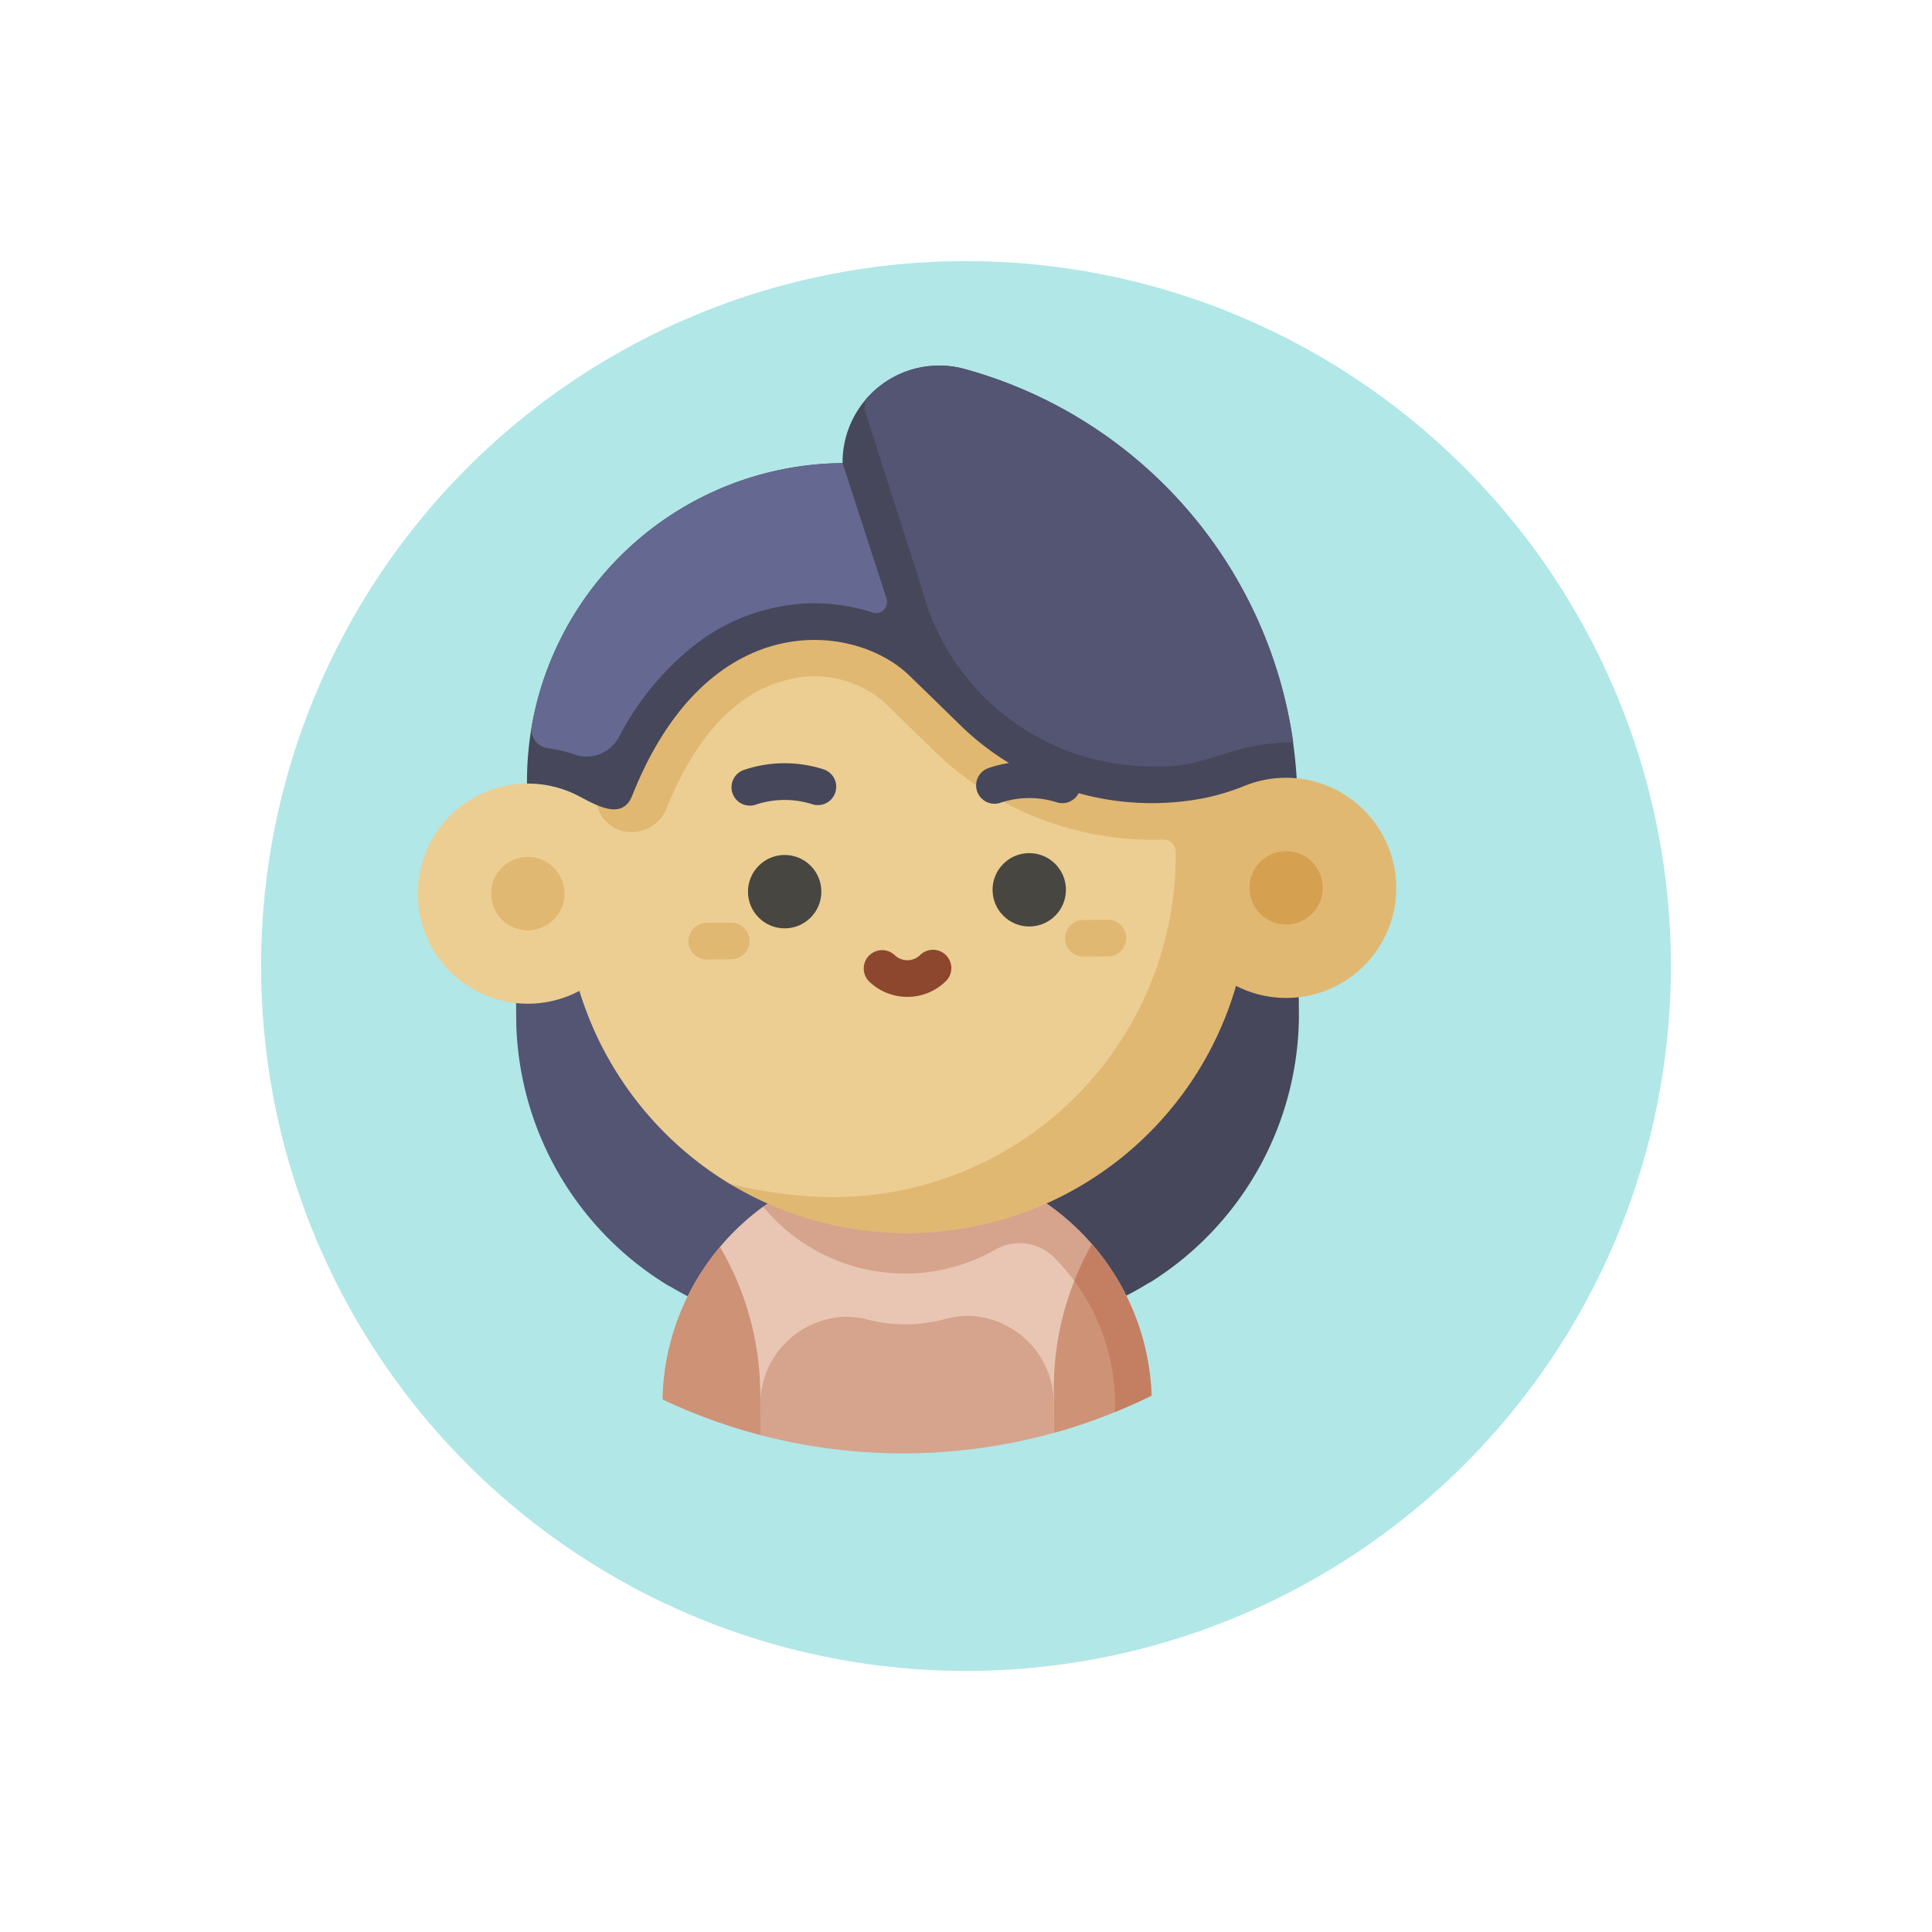 <svg xmlns="http://www.w3.org/2000/svg" xmlns:xlink="http://www.w3.org/1999/xlink" width="111" height="111" viewBox="0 0 111 111">
  <defs>
    <filter id="타원_377" x="0" y="0" width="111" height="111" filterUnits="userSpaceOnUse">
      <feOffset dx="3" dy="3" input="SourceAlpha"/>
      <feGaussianBlur stdDeviation="5" result="blur"/>
      <feFlood flood-color="#b1e7e7"/>
      <feComposite operator="in" in2="blur"/>
      <feComposite in="SourceGraphic"/>
    </filter>
  </defs>
  <g id="ic_wm" transform="translate(12 12)">
    <g id="그룹_964" data-name="그룹 964" transform="translate(-161 -344.859)">
      <g transform="matrix(1, 0, 0, 1, 149, 332.86)" filter="url(#타원_377)">
        <circle id="타원_377-2" data-name="타원 377" cx="40.5" cy="40.5" r="40.5" transform="translate(12 12)" fill="#b1e7e7"/>
      </g>
    </g>
    <g id="woman-user-svgrepo-com" transform="translate(-13.741 9)">
      <path id="패스_920" data-name="패스 920" d="M71.642,246.135l.054,7.1h0c0,.076,0,.151.005.227s0,.138,0,.206a18.188,18.188,0,0,0,8.8,15.023h.026a18.1,18.1,0,0,0,9.519,2.6l4.267-.033,22.293-25.468Z" transform="translate(-40.297 -215.788)" fill="#535572"/>
      <path id="패스_921" data-name="패스 921" d="M255.847,245.962l.193,25.3,4.267-.033a18.1,18.1,0,0,0,9.479-2.75h.026a18.189,18.189,0,0,0,8.572-15.155c0-.069,0-.137,0-.206s0-.151,0-.227h0l-.054-7.1Z" transform="translate(-202.017 -215.787)" fill="#46475a"/>
      <path id="패스_922" data-name="패스 922" d="M165.654,378.68a14.054,14.054,0,0,0-24.666,8.923,32.11,32.11,0,0,0,4.223,1.646q.617.192,1.244.359l.165.043a32.486,32.486,0,0,0,16.864-.129l.164-.046q.624-.177,1.238-.378c.712-.233,1.413-.493,2.1-.774.421-.171.839-.348,1.251-.536q.425-.195.845-.4A13.994,13.994,0,0,0,165.654,378.68Z" transform="translate(-101.178 -328.202)" fill="#e8c6b3"/>
      <path id="패스_923" data-name="패스 923" d="M199,447.3a4.919,4.919,0,0,0-1.349.175,8.714,8.714,0,0,1-4.491.034,4.927,4.927,0,0,0-1.352-.154,5.038,5.038,0,0,0-4.8,5.056v.039l.013,1.7a32.487,32.487,0,0,0,16.864-.129l-.013-1.7v-.039A5.039,5.039,0,0,0,199,447.3Z" transform="translate(-141.587 -392.698)" fill="#ab5034" opacity="0.3"/>
      <g id="그룹_965" data-name="그룹 965" transform="translate(39.81 50.478)">
        <path id="패스_924" data-name="패스 924" d="M144.284,414.857a14,14,0,0,0-3.3,8.76,32.108,32.108,0,0,0,4.223,1.646q.617.192,1.244.359l.165.043-.018-2.4A16.786,16.786,0,0,0,144.284,414.857Z" transform="translate(-140.988 -414.694)" fill="#ce9276"/>
        <path id="패스_925" data-name="패스 925" d="M327.312,413.52a16.81,16.81,0,0,0-2.188,8.443l.018,2.4.164-.046q.624-.177,1.238-.378c.712-.233,1.413-.493,2.1-.774.421-.171.839-.348,1.251-.536q.425-.195.845-.4A14,14,0,0,0,327.312,413.52Z" transform="translate(-302.646 -413.52)" fill="#ce9276"/>
      </g>
      <path id="패스_926" data-name="패스 926" d="M207.2,378.68a14.054,14.054,0,0,0-18.89-2.151,10.541,10.541,0,0,0,13.354,2.462,2.789,2.789,0,0,1,3.347.441,12.126,12.126,0,0,1,1.177,1.364,11.878,11.878,0,0,1,2.343,7l0,.527c.421-.171.839-.348,1.251-.536q.425-.195.845-.4A14,14,0,0,0,207.2,378.68Z" transform="translate(-142.723 -328.202)" fill="#ab5034" opacity="0.3"/>
      <path id="패스_927" data-name="패스 927" d="M109.979,102.725l7.625,21.751a19.682,19.682,0,0,0,29.105-11.362,6.323,6.323,0,0,0,9.2-5.911,6.354,6.354,0,0,0-3.871-5.548,6.221,6.221,0,0,0-1.836-.466c-.07-.008-.142-.013-.214-.018l-9.22-9.08a13.372,13.372,0,0,0-18.91.144h0l-1.555.012a10.4,10.4,0,0,0-10.319,10.478h0" transform="translate(-73.954 -77.474)" fill="#e1b872"/>
      <path id="패스_928" data-name="패스 928" d="M69.292,156.493v-.007a.72.72,0,0,0-.751-.706q-.22.007-.441.009a18,18,0,0,1-11.975-4.441c-.054-.047-.107-.094-.161-.144-.2-.178-.39-.358-.57-.536-1-.979-2.133-2.083-2.892-2.815a6.106,6.106,0,0,0-5.369-1.285c-2.955.639-5.407,3.2-7.091,7.413a2.165,2.165,0,0,1-2.78,1.229,2.1,2.1,0,0,1-1.238-1.415c-.4-.168-.795-.392-1.139-.569a6.3,6.3,0,0,0-2.868-.664c-.148,0-.3.008-.445.019a6.324,6.324,0,1,0,3.457,11.892,19.727,19.727,0,0,0,8.62,11.074,24.92,24.92,0,0,0,6.118.772A19.676,19.676,0,0,0,69.292,156.493Z" transform="translate(0 -128.543)" fill="#ecce93"/>
      <circle id="타원_378" data-name="타원 378" cx="2.108" cy="2.108" r="2.108" transform="translate(29.958 28.233)" fill="#e1b872"/>
      <circle id="타원_379" data-name="타원 379" cx="2.108" cy="2.108" r="2.108" transform="translate(73.524 27.901)" fill="#d5a150"/>
      <path id="패스_929" data-name="패스 929" d="M102.294.2a5.557,5.557,0,0,0-7.011,5.41,18.272,18.272,0,0,0-18.13,18.409,6.3,6.3,0,0,1,2.868.664c1.048.541,2.588,1.514,3.175.033,4.353-10.965,12.782-9.934,15.9-6.924.715.689,1.763,1.711,2.908,2.831q.248.245.508.477l.126.113a15.77,15.77,0,0,0,13.465,3.633,13.766,13.766,0,0,0,2.354-.725,6.316,6.316,0,0,1,2.7-.423c.072.005.143.01.214.018l0-.035A26.011,26.011,0,0,0,102.294.2Z" transform="translate(-45.134 0)" fill="#46475a"/>
      <path id="패스_930" data-name="패스 930" d="M257.28,22.125a11.156,11.156,0,0,1,3.31-.463A26.023,26.023,0,0,0,241.705.2a5.531,5.531,0,0,0-5.67,1.745,3.448,3.448,0,0,0-.088.556l3.3,10.31.015.057a13.657,13.657,0,0,0,3.638,6.253c.137.135.283.272.436.409l.018.016.094.084a13.642,13.642,0,0,0,9.13,3.4,8.984,8.984,0,0,0,2.534-.257C256.005,22.507,256.687,22.29,257.28,22.125Z" transform="translate(-184.546 -0.001)" fill="#535572"/>
      <path id="패스_931" data-name="패스 931" d="M81.758,62.69a2.093,2.093,0,0,0,2.521-.987,16.271,16.271,0,0,1,4.352-5.3,11.3,11.3,0,0,1,6.807-2.406,10.759,10.759,0,0,1,3.42.533.636.636,0,0,0,.81-.774l0-.013-2.529-7.8A18.277,18.277,0,0,0,79.279,61.051a1.092,1.092,0,0,0,.93,1.274,8.279,8.279,0,0,1,1.538.361Z" transform="translate(-46.987 -40.336)" fill="#656890"/>
      <g id="그룹_966" data-name="그룹 966" transform="translate(43.769 22.743)">
        <path id="패스_932" data-name="패스 932" d="M178.7,187.536a7.324,7.324,0,0,0-4.559.035,1.054,1.054,0,1,0,.667,2,5.23,5.23,0,0,1,3.255-.025,1.054,1.054,0,0,0,.638-2.01Z" transform="translate(-173.421 -187.082)" fill="#46475a"/>
        <path id="패스_933" data-name="패스 933" d="M293.83,186.656a7.323,7.323,0,0,0-4.559.035,1.054,1.054,0,1,0,.667,2,5.23,5.23,0,0,1,3.255-.025,1.054,1.054,0,0,0,.638-2.009Z" transform="translate(-274.496 -186.31)" fill="#46475a"/>
      </g>
      <g id="그룹_967" data-name="그룹 967" transform="translate(44.715 28.014)">
        <circle id="타원_380" data-name="타원 380" cx="2.108" cy="2.108" r="2.108" transform="translate(0 0.107)" fill="#474641"/>
        <circle id="타원_381" data-name="타원 381" cx="2.108" cy="2.108" r="2.108" transform="translate(14.052)" fill="#474641"/>
      </g>
      <path id="패스_934" data-name="패스 934" d="M237.99,277.472a3.142,3.142,0,0,1-2.243-.909,1.054,1.054,0,0,1,1.479-1.5,1.054,1.054,0,0,0,1.49-.011,1.054,1.054,0,0,1,1.5,1.479A3.143,3.143,0,0,1,237.99,277.472Z" transform="translate(-184.094 -241.198)" fill="#8d472e"/>
      <g id="그룹_968" data-name="그룹 968" transform="translate(41.293 31.844)">
        <path id="패스_935" data-name="패스 935" d="M155.605,264.329l-1.405.011a1.054,1.054,0,1,1-.016-2.108l1.405-.011a1.054,1.054,0,0,1,.016,2.108Z" transform="translate(-153.138 -262.056)" fill="#e1b872"/>
        <path id="패스_936" data-name="패스 936" d="M332.9,262.976l-1.405.011a1.054,1.054,0,0,1-.016-2.108l1.405-.011a1.054,1.054,0,1,1,.016,2.108Z" transform="translate(-308.791 -260.868)" fill="#e1b872"/>
      </g>
    </g>
  </g>
</svg>
